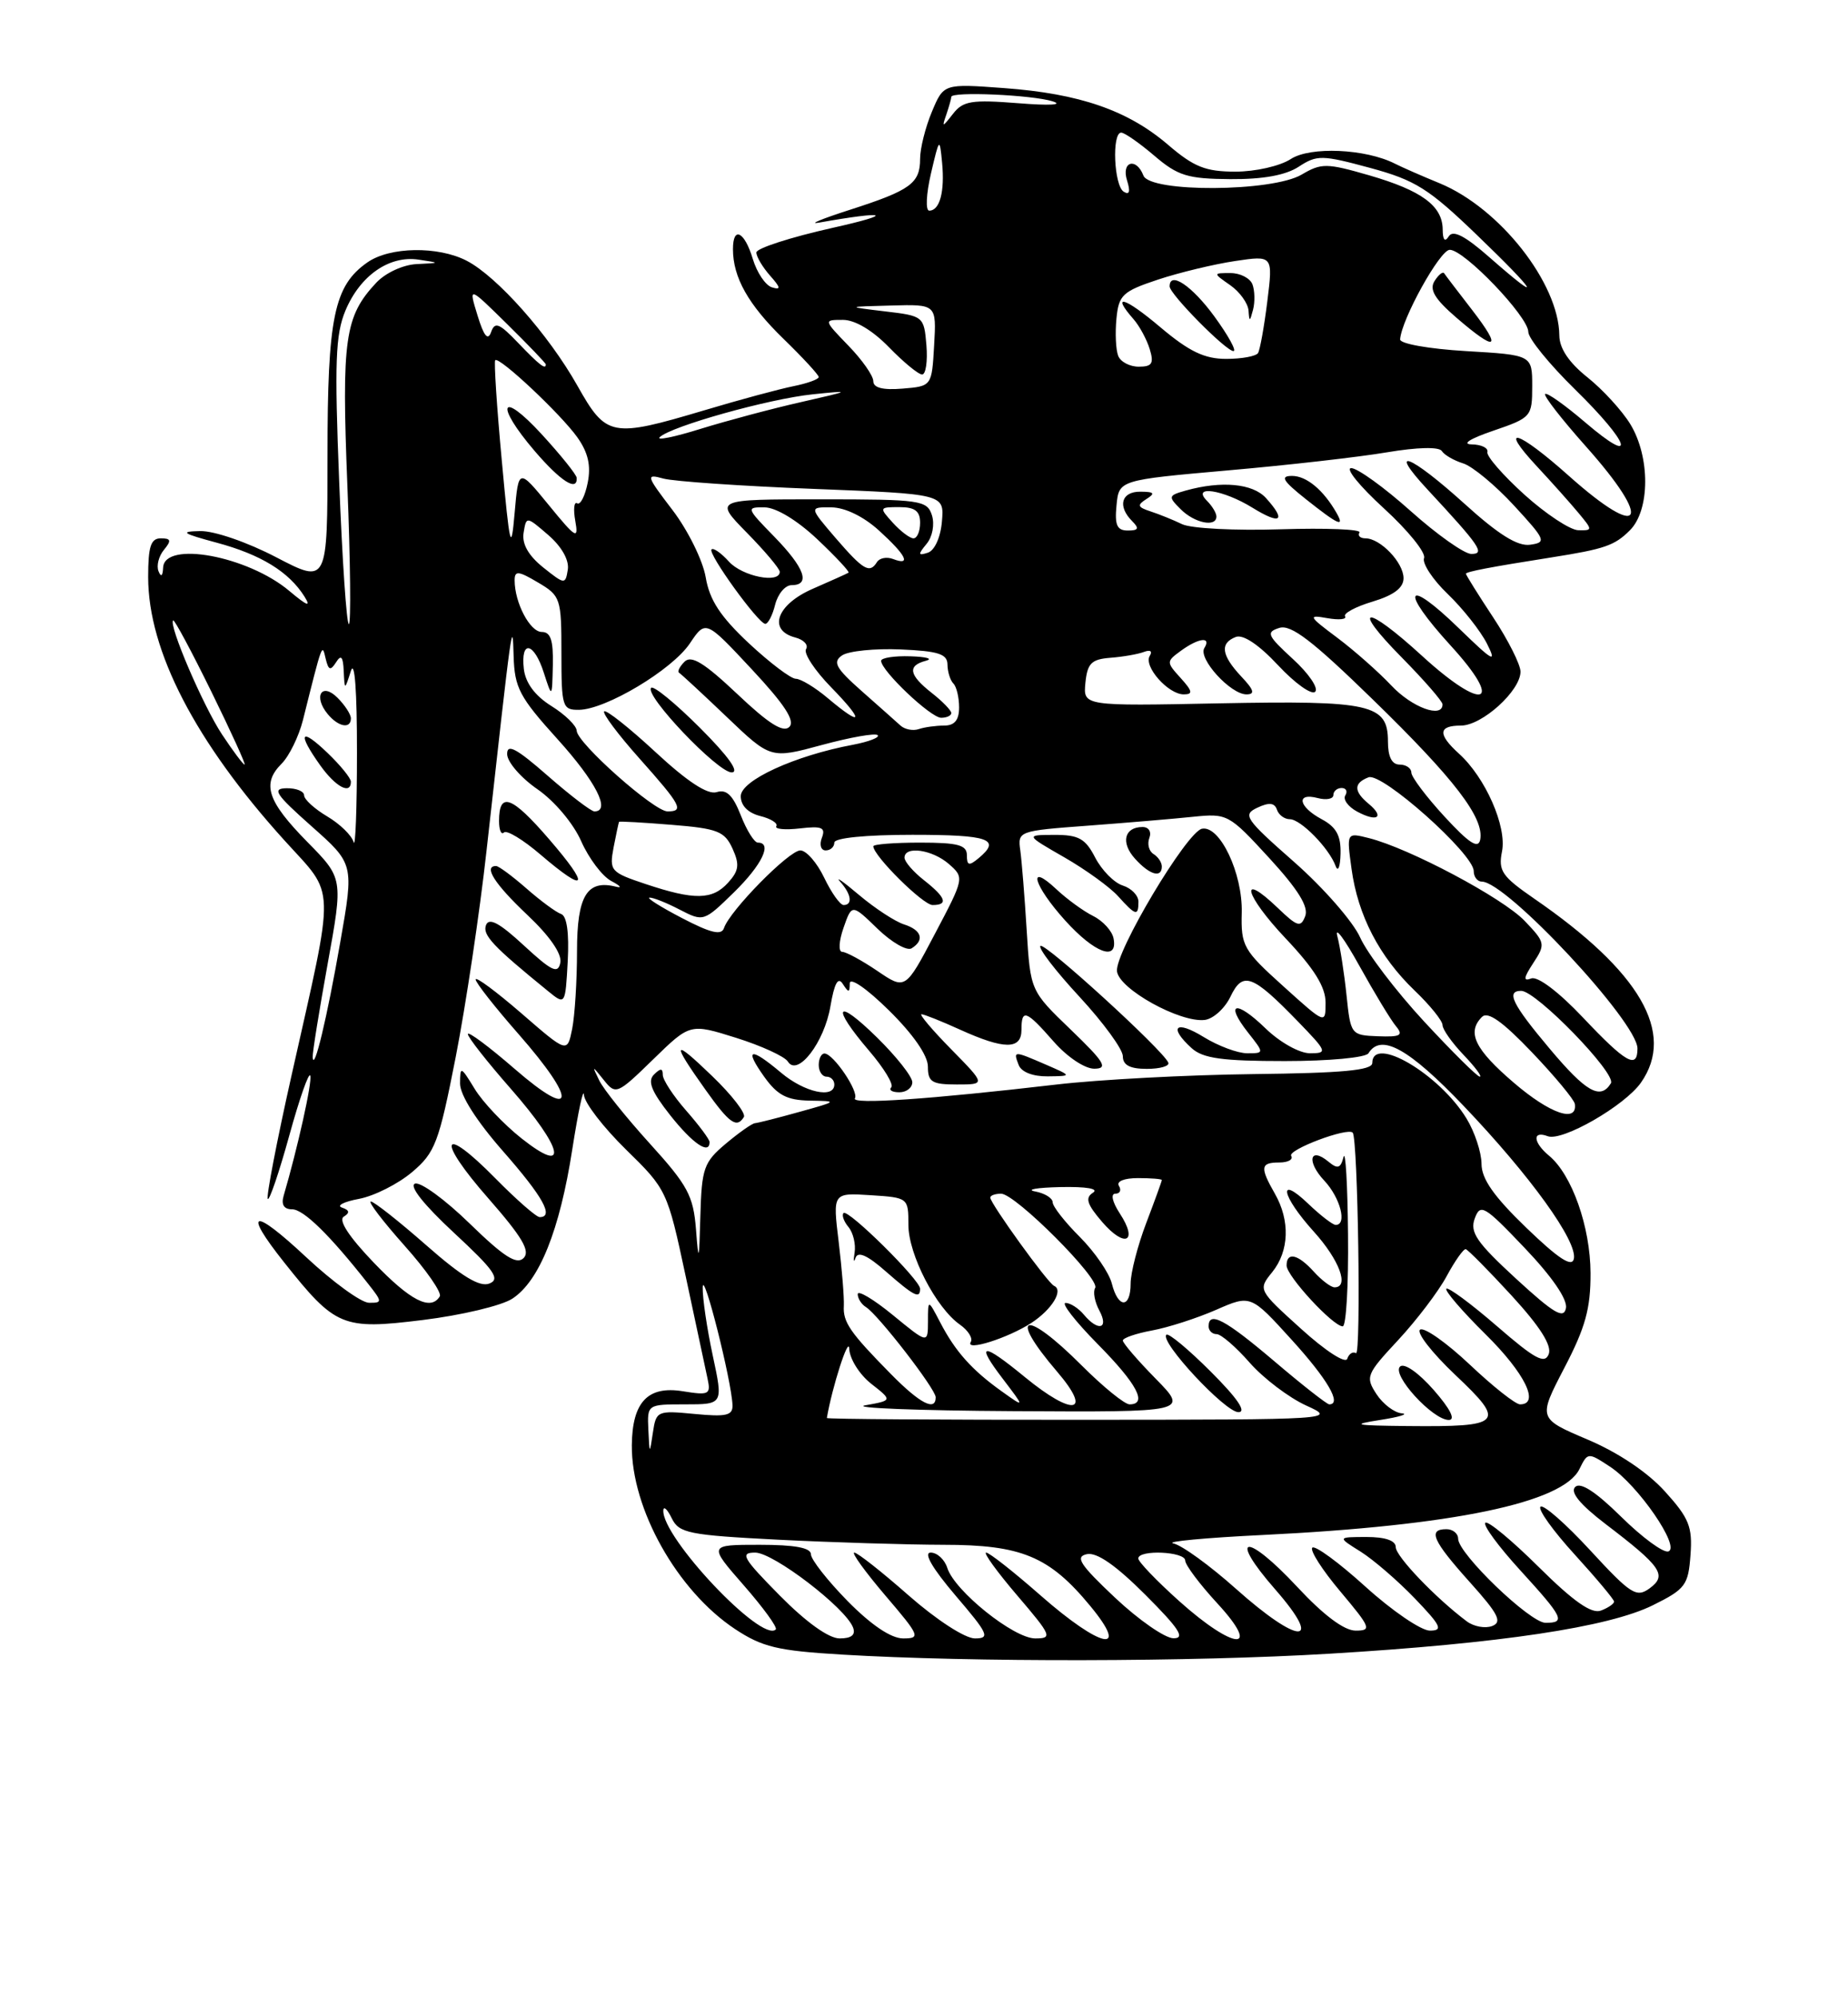 <?xml version="1.0" encoding="UTF-8" standalone="no"?>
<!DOCTYPE svg PUBLIC "-//W3C//DTD SVG 1.1//EN" "http://www.w3.org/Graphics/SVG/1.1/DTD/svg11.dtd" >
<svg xmlns="http://www.w3.org/2000/svg" xmlns:xlink="http://www.w3.org/1999/xlink" version="1.1" viewBox="0 0 237 256">
 <g >
 <path fill="currentColor"
d=" M 170.50 211.96 C 192.38 210.65 206.31 208.56 211.99 205.74 C 216.15 203.68 216.52 203.17 216.80 199.31 C 217.07 195.70 216.62 194.58 213.53 191.17 C 211.31 188.71 207.54 186.18 203.60 184.51 C 197.25 181.81 197.25 181.81 200.62 175.33 C 203.32 170.16 204.00 167.71 203.98 163.18 C 203.96 157.25 201.59 150.55 198.66 148.13 C 196.60 146.42 196.49 144.87 198.49 145.63 C 200.34 146.34 208.37 141.73 210.45 138.76 C 214.91 132.39 210.34 124.52 196.74 115.17 C 192.61 112.32 192.13 111.62 192.63 109.12 C 193.26 105.94 190.50 99.66 187.11 96.60 C 184.36 94.11 184.44 93.00 187.36 93.00 C 190.07 93.00 195.00 88.54 195.00 86.09 C 195.00 85.19 193.43 82.06 191.50 79.14 C 189.57 76.22 188.00 73.70 188.00 73.54 C 188.00 73.28 191.12 72.68 199.00 71.44 C 205.78 70.37 207.07 69.93 209.03 67.97 C 211.62 65.38 211.65 58.58 209.08 54.36 C 208.02 52.63 205.55 49.93 203.58 48.36 C 201.21 46.47 199.99 44.65 199.98 43.00 C 199.92 36.30 192.34 26.67 184.63 23.49 C 182.36 22.56 179.78 21.43 178.90 20.98 C 175.12 19.06 168.03 18.75 165.53 20.39 C 164.16 21.28 161.02 22.00 158.44 22.00 C 154.62 22.00 153.12 21.41 149.79 18.55 C 144.63 14.14 138.46 12.00 128.76 11.29 C 121.02 10.72 121.02 10.72 119.51 14.33 C 118.68 16.31 118.00 19.02 118.00 20.35 C 118.00 23.50 116.78 24.39 109.00 26.89 C 105.42 28.04 103.62 28.78 105.00 28.54 C 113.84 26.97 114.92 27.39 106.75 29.21 C 101.39 30.41 97.00 31.83 97.00 32.36 C 97.00 32.90 97.79 34.23 98.75 35.32 C 100.13 36.87 100.18 37.19 99.00 36.83 C 98.17 36.58 97.07 34.94 96.54 33.18 C 95.48 29.66 94.00 28.93 94.00 31.93 C 94.00 35.56 95.96 39.04 100.48 43.43 C 102.97 45.85 105.00 48.05 105.00 48.33 C 105.00 48.61 103.54 49.14 101.75 49.50 C 99.96 49.86 94.83 51.24 90.36 52.58 C 78.39 56.14 77.76 56.02 74.04 49.42 C 70.35 42.87 63.75 35.44 59.85 33.42 C 56.17 31.52 49.99 31.62 47.12 33.63 C 42.83 36.63 42.00 40.66 42.00 58.39 C 42.00 74.85 42.00 74.85 35.43 71.43 C 31.74 69.50 27.46 68.03 25.68 68.07 C 23.01 68.12 23.35 68.36 27.80 69.56 C 33.45 71.08 37.04 73.28 39.04 76.45 C 39.93 77.87 39.40 77.67 37.10 75.74 C 31.78 71.26 21.08 69.28 20.92 72.75 C 20.87 73.85 20.65 74.02 20.33 73.22 C 20.04 72.51 20.36 71.27 21.03 70.47 C 22.01 69.28 21.93 69.00 20.62 69.00 C 19.34 69.00 19.00 70.05 19.00 73.96 C 19.00 83.41 25.07 95.13 36.51 107.75 C 43.11 115.04 43.04 112.66 37.38 137.88 C 35.48 146.34 34.12 153.45 34.34 153.67 C 34.56 153.90 35.81 150.22 37.11 145.51 C 38.41 140.79 39.62 137.36 39.79 137.87 C 40.06 138.67 38.17 147.15 36.38 153.25 C 36.04 154.40 36.41 155.00 37.46 155.00 C 38.93 155.00 42.29 158.29 47.20 164.53 C 49.05 166.87 49.05 167.00 47.32 166.98 C 46.32 166.97 42.69 164.33 39.25 161.12 C 32.41 154.72 31.07 155.05 36.44 161.80 C 43.02 170.08 43.92 170.46 54.21 169.19 C 59.17 168.58 64.35 167.35 65.71 166.45 C 69.17 164.19 71.78 157.69 73.39 147.34 C 74.15 142.48 74.82 139.33 74.89 140.34 C 74.95 141.35 77.38 144.50 80.28 147.34 C 85.50 152.44 85.59 152.63 87.92 163.50 C 89.21 169.55 90.48 175.49 90.74 176.70 C 91.18 178.74 90.93 178.86 87.57 178.32 C 83.08 177.59 81.08 179.71 81.03 185.24 C 80.96 193.40 86.85 203.88 94.25 208.79 C 97.75 211.11 99.73 211.58 107.92 212.07 C 124.58 213.07 152.90 213.02 170.50 211.96 Z  M 100.00 204.50 C 95.25 199.69 94.85 199.00 96.85 199.00 C 99.19 199.00 108.43 206.07 109.40 208.60 C 109.76 209.54 109.21 210.00 107.68 210.00 C 106.28 210.00 103.39 207.93 100.00 204.50 Z  M 108.71 205.22 C 106.12 202.58 104.00 199.88 104.00 199.22 C 104.00 198.38 101.92 198.00 97.42 198.00 C 90.84 198.00 90.84 198.00 95.39 203.20 C 97.89 206.06 99.74 208.60 99.49 208.85 C 97.70 210.63 84.85 197.02 85.07 193.58 C 85.10 192.99 85.59 193.45 86.15 194.60 C 87.08 196.51 88.30 196.76 99.84 197.35 C 106.80 197.70 116.33 197.99 121.02 198.00 C 131.01 198.00 134.58 199.49 139.82 205.84 C 144.99 212.09 141.20 211.29 133.46 204.50 C 130.01 201.47 126.87 199.00 126.47 199.00 C 126.08 199.00 127.87 201.47 130.46 204.50 C 134.87 209.66 135.01 210.00 132.76 210.00 C 130.01 210.00 122.43 203.92 121.49 200.97 C 121.15 199.89 120.19 199.00 119.36 199.00 C 118.40 199.00 119.56 201.00 122.54 204.50 C 126.76 209.43 127.01 210.00 125.03 210.00 C 123.76 210.00 120.11 207.63 116.54 204.50 C 113.10 201.47 109.96 199.00 109.56 199.00 C 109.17 199.00 110.96 201.47 113.54 204.50 C 117.97 209.68 118.10 210.00 115.83 210.00 C 114.28 210.00 111.75 208.30 108.71 205.22 Z  M 143.00 204.78 C 138.48 200.52 137.84 199.53 139.39 199.20 C 140.66 198.93 143.11 200.63 146.88 204.40 C 151.24 208.76 152.04 210.00 150.49 209.98 C 149.40 209.97 146.03 207.63 143.00 204.78 Z  M 151.23 205.22 C 148.33 202.62 145.97 200.16 145.98 199.75 C 146.01 198.59 152.00 198.86 152.00 200.02 C 152.00 200.58 153.86 203.06 156.13 205.52 C 161.90 211.78 158.31 211.56 151.23 205.22 Z  M 158.47 203.61 C 155.15 200.65 151.55 198.04 150.47 197.82 C 149.39 197.59 154.57 197.10 162.00 196.74 C 186.33 195.55 200.42 192.62 202.55 188.31 C 203.62 186.14 203.65 186.13 206.48 187.99 C 210.07 190.34 215.56 198.31 213.96 198.85 C 213.32 199.06 210.60 197.06 207.91 194.41 C 204.63 191.18 202.68 189.92 202.01 190.59 C 201.34 191.26 202.63 192.83 205.91 195.34 C 213.08 200.80 213.84 201.91 211.56 203.58 C 209.87 204.81 209.15 204.36 203.95 198.72 C 200.80 195.30 197.92 192.78 197.56 193.12 C 197.21 193.47 199.19 196.23 201.96 199.26 C 204.73 202.30 207.00 205.01 207.00 205.28 C 207.00 205.56 206.24 206.08 205.32 206.43 C 204.12 206.89 201.82 205.29 197.34 200.85 C 193.88 197.42 190.80 194.87 190.49 195.18 C 190.17 195.49 192.19 198.23 194.96 201.26 C 200.51 207.34 200.83 208.00 198.21 208.00 C 196.22 208.00 187.00 199.13 187.00 197.22 C 187.00 196.55 186.32 196.00 185.50 196.00 C 183.07 196.00 183.73 197.48 188.50 202.79 C 192.16 206.86 192.69 207.90 191.37 208.41 C 190.48 208.75 189.02 208.49 188.12 207.82 C 184.13 204.84 179.00 199.48 179.00 198.30 C 179.00 197.46 177.66 197.00 175.25 197.00 C 171.50 197.01 171.50 197.01 174.50 198.88 C 176.15 199.92 179.28 202.62 181.45 204.88 C 184.82 208.39 185.11 209.00 183.37 209.00 C 182.26 209.00 178.54 206.47 175.13 203.38 C 171.71 200.28 168.64 198.03 168.30 198.37 C 167.96 198.71 169.58 201.24 171.90 203.99 C 175.80 208.63 175.95 209.00 173.85 209.00 C 172.38 209.00 169.74 207.02 166.36 203.39 C 159.80 196.35 157.36 196.66 163.57 203.75 C 169.86 210.95 166.59 210.86 158.47 203.61 Z  M 83.15 183.25 C 83.00 180.01 83.01 180.00 87.88 180.00 C 92.75 180.00 92.75 180.00 91.41 173.75 C 90.67 170.31 90.09 166.38 90.12 165.00 C 90.17 162.53 93.83 176.99 93.94 180.10 C 93.99 181.43 93.14 181.62 89.08 181.23 C 84.29 180.77 84.14 180.84 83.73 183.63 C 83.31 186.45 83.30 186.44 83.15 183.25 Z  M 177.00 182.00 C 179.47 181.62 180.72 181.23 179.77 181.15 C 178.82 181.07 177.36 179.96 176.53 178.69 C 175.09 176.48 175.22 176.15 179.31 171.76 C 181.67 169.22 184.47 165.54 185.53 163.57 C 186.59 161.61 187.69 160.05 187.98 160.11 C 188.26 160.18 190.92 162.86 193.87 166.07 C 197.51 170.04 199.04 172.45 198.62 173.56 C 198.11 174.88 196.86 174.21 191.96 169.96 C 188.64 167.09 185.73 164.94 185.49 165.18 C 185.25 165.42 187.51 168.05 190.52 171.02 C 195.56 176.00 197.53 180.00 194.94 180.00 C 194.36 180.00 191.46 177.71 188.50 174.91 C 185.53 172.11 182.67 170.09 182.13 170.42 C 181.59 170.75 183.62 173.37 186.64 176.23 C 193.19 182.41 192.73 182.90 180.50 182.78 C 173.67 182.71 173.16 182.60 177.00 182.00 Z  M 183.87 178.16 C 181.92 175.94 180.10 174.67 179.56 175.15 C 178.41 176.17 183.73 182.00 185.80 182.00 C 186.71 182.00 185.99 180.58 183.87 178.16 Z  M 106.04 181.75 C 106.72 177.77 108.85 171.15 108.91 172.86 C 108.96 174.16 110.22 176.17 111.73 177.36 C 114.46 179.50 114.46 179.50 110.98 180.12 C 109.07 180.46 117.61 180.80 129.96 180.87 C 152.42 181.00 152.42 181.00 148.21 176.71 C 145.89 174.35 144.00 172.15 144.00 171.82 C 144.00 171.49 145.69 170.91 147.75 170.53 C 149.81 170.15 153.50 168.96 155.95 167.89 C 160.40 165.94 160.40 165.94 165.65 171.72 C 170.27 176.80 172.13 180.00 170.47 180.00 C 170.18 180.00 167.02 177.53 163.46 174.50 C 157.11 169.11 155.00 167.99 155.00 170.00 C 155.00 170.55 155.46 171.00 156.03 171.00 C 156.60 171.00 158.51 172.65 160.27 174.66 C 162.04 176.67 165.29 179.13 167.49 180.14 C 171.47 181.94 171.24 181.96 138.75 181.98 C 120.74 181.99 106.02 181.89 106.04 181.75 Z  M 155.27 175.80 C 152.41 172.94 149.85 170.81 149.58 171.08 C 148.70 171.96 157.12 181.00 158.82 181.00 C 159.91 181.00 158.70 179.22 155.27 175.80 Z  M 114.29 176.15 C 109.00 170.78 108.09 169.47 108.22 167.35 C 108.27 166.33 107.98 162.66 107.56 159.19 C 106.79 152.88 106.79 152.88 111.64 153.19 C 116.47 153.50 116.50 153.52 116.50 157.00 C 116.50 160.79 120.04 167.64 123.12 169.79 C 124.17 170.53 124.79 171.53 124.50 172.00 C 123.72 173.27 129.30 171.50 132.29 169.55 C 134.92 167.82 136.42 165.37 135.18 164.81 C 134.37 164.46 127.00 154.25 127.00 153.50 C 127.00 153.22 127.63 153.00 128.39 153.00 C 130.22 153.00 141.15 163.95 140.45 165.08 C 140.15 165.56 140.39 166.87 140.99 167.98 C 142.25 170.33 140.83 170.70 139.00 168.50 C 138.32 167.68 137.26 167.00 136.66 167.00 C 136.06 167.00 137.92 169.38 140.78 172.28 C 145.84 177.40 147.21 180.00 144.86 180.00 C 144.23 180.00 141.46 177.75 138.71 175.00 C 131.43 167.72 129.15 168.31 135.58 175.82 C 140.17 181.18 137.65 181.60 131.43 176.50 C 125.94 171.99 125.05 172.07 128.61 176.73 C 131.45 180.46 131.45 180.46 128.48 178.34 C 124.65 175.61 122.52 173.23 120.58 169.50 C 119.01 166.50 119.01 166.50 119.01 169.37 C 119.00 172.24 119.00 172.24 114.50 168.55 C 112.03 166.53 110.00 165.32 110.00 165.87 C 110.00 166.43 110.47 167.17 111.05 167.53 C 112.61 168.49 120.00 178.04 120.00 179.09 C 120.00 180.94 117.99 179.90 114.29 176.15 Z  M 118.00 165.18 C 118.00 164.05 108.75 154.91 108.18 155.48 C 107.93 155.74 108.21 156.55 108.82 157.28 C 109.42 158.01 109.77 159.48 109.60 160.55 C 109.43 161.62 109.48 161.92 109.72 161.22 C 110.02 160.34 111.26 160.90 113.61 162.97 C 117.23 166.14 118.00 166.53 118.00 165.18 Z  M 166.86 170.32 C 161.34 165.33 161.33 165.31 163.16 163.05 C 165.34 160.35 165.47 156.45 163.50 153.00 C 161.56 149.61 161.65 149.00 164.06 149.00 C 165.19 149.00 165.88 148.62 165.59 148.15 C 165.11 147.37 172.84 144.46 173.48 145.18 C 174.15 145.93 174.57 173.85 173.90 173.44 C 173.50 173.19 172.99 173.52 172.78 174.16 C 172.56 174.82 169.97 173.14 166.86 170.32 Z  M 172.88 158.25 C 172.82 151.79 172.56 147.31 172.30 148.30 C 171.93 149.75 171.55 149.87 170.39 148.91 C 167.97 146.90 167.52 148.86 169.83 151.32 C 171.89 153.51 172.80 157.00 171.30 157.00 C 170.92 157.00 169.35 155.79 167.80 154.31 C 163.79 150.47 164.33 153.26 168.50 157.87 C 171.77 161.49 173.08 165.00 171.15 165.00 C 170.69 165.00 169.50 164.10 168.50 163.00 C 166.46 160.74 165.00 160.41 165.00 162.20 C 165.00 163.55 170.95 170.00 172.20 170.00 C 172.64 170.00 172.95 164.71 172.88 158.25 Z  M 194.41 163.88 C 189.37 159.24 188.48 157.94 189.13 156.18 C 189.85 154.22 190.35 154.51 195.54 159.96 C 199.04 163.63 201.04 166.54 200.83 167.66 C 200.55 169.11 199.29 168.36 194.41 163.88 Z  M 47.92 161.82 C 44.74 158.50 43.36 156.39 44.09 155.94 C 44.89 155.45 44.83 155.11 43.86 154.78 C 43.11 154.53 44.10 154.02 46.05 153.66 C 48.00 153.29 51.05 151.75 52.84 150.24 C 55.81 147.73 56.28 146.49 58.44 135.50 C 59.73 128.90 61.52 116.97 62.40 109.00 C 65.71 79.28 65.73 79.14 65.87 84.08 C 65.99 88.15 66.61 89.34 71.50 94.74 C 76.42 100.18 78.38 104.00 76.23 104.00 C 75.81 104.00 73.11 101.94 70.23 99.42 C 66.21 95.90 65.01 95.27 65.04 96.67 C 65.06 97.68 66.81 99.70 68.93 101.16 C 71.12 102.68 73.54 105.55 74.54 107.83 C 75.52 110.03 77.25 112.33 78.41 112.93 C 79.56 113.54 79.83 113.86 79.00 113.65 C 75.28 112.71 74.00 114.82 74.00 121.91 C 74.00 125.67 73.72 130.15 73.38 131.87 C 72.75 134.98 72.75 134.98 66.88 129.89 C 63.64 127.09 61.00 125.13 61.00 125.54 C 61.00 125.95 63.48 129.10 66.50 132.54 C 74.09 141.19 73.80 143.76 66.00 137.00 C 62.70 134.14 60.00 132.13 60.00 132.54 C 60.00 132.95 62.48 136.10 65.50 139.54 C 72.26 147.24 73.02 150.77 66.87 145.90 C 64.60 144.10 61.90 141.25 60.88 139.57 C 59.09 136.64 59.01 136.61 59.00 138.89 C 59.00 140.36 61.11 143.68 64.50 147.54 C 69.64 153.39 71.09 156.00 69.21 156.00 C 68.78 156.00 66.23 153.77 63.54 151.04 C 56.57 143.96 55.88 145.92 62.64 153.61 C 66.97 158.55 68.04 160.36 67.15 161.25 C 66.26 162.14 64.62 161.09 60.24 156.83 C 57.08 153.75 53.92 151.45 53.22 151.71 C 52.43 152.00 54.36 154.43 58.22 158.01 C 63.38 162.79 64.19 163.95 62.77 164.51 C 61.53 165.01 59.23 163.62 54.66 159.60 C 51.15 156.52 47.95 154.00 47.56 154.00 C 47.16 154.00 49.11 156.55 51.88 159.66 C 54.66 162.77 56.69 165.69 56.40 166.16 C 55.23 168.06 52.62 166.72 47.92 161.82 Z  M 71.96 117.15 C 71.33 116.94 69.33 115.47 67.52 113.88 C 65.71 112.30 63.96 111.00 63.62 111.00 C 61.96 111.00 63.43 113.30 67.61 117.25 C 70.50 119.97 72.09 122.27 71.86 123.39 C 71.56 124.87 70.77 124.49 67.18 121.18 C 64.07 118.30 62.72 117.57 62.33 118.57 C 61.85 119.84 63.21 121.28 70.28 127.03 C 72.50 128.84 72.50 128.84 72.81 123.19 C 73.00 119.56 72.70 117.40 71.96 117.15 Z  M 70.40 107.54 C 65.62 102.00 64.00 101.42 64.00 105.23 C 64.00 106.38 64.28 107.05 64.63 106.70 C 64.98 106.35 67.09 107.63 69.31 109.53 C 75.28 114.64 75.77 113.75 70.40 107.54 Z  M 142.59 164.52 C 142.25 163.15 140.40 160.47 138.49 158.55 C 136.57 156.64 135.00 154.63 135.00 154.10 C 135.00 153.57 133.99 152.94 132.75 152.71 C 131.51 152.47 132.97 152.22 136.00 152.15 C 139.31 152.08 140.97 152.36 140.17 152.87 C 139.14 153.53 139.39 154.34 141.34 156.61 C 144.27 160.02 146.01 159.19 143.61 155.53 C 142.66 154.07 142.41 153.00 143.04 153.00 C 143.63 153.00 143.84 152.55 143.50 152.00 C 143.14 151.42 144.16 151.00 145.94 151.00 C 147.62 151.00 149.00 151.11 149.00 151.25 C 149.00 151.39 148.10 153.87 147.00 156.76 C 145.90 159.65 145.00 163.14 145.00 164.51 C 145.00 167.73 143.40 167.73 142.59 164.52 Z  M 195.75 157.37 C 191.58 153.35 190.00 151.10 190.00 149.17 C 189.99 147.70 189.13 145.09 188.08 143.37 C 184.61 137.67 176.02 132.61 175.99 136.25 C 175.98 137.19 172.16 137.54 160.70 137.67 C 152.30 137.77 140.94 138.37 135.46 139.01 C 119.25 140.90 109.13 141.59 109.64 140.78 C 110.17 139.92 106.90 135.08 105.75 135.03 C 105.34 135.01 105.00 135.68 105.00 136.50 C 105.00 137.32 105.45 138.00 106.00 138.00 C 106.55 138.00 107.00 138.45 107.00 139.00 C 107.00 140.86 103.17 140.02 100.18 137.50 C 96.21 134.16 95.40 134.35 98.00 138.00 C 99.69 140.37 100.91 141.01 103.82 141.07 C 107.48 141.13 107.47 141.14 102.50 142.52 C 99.75 143.29 97.20 143.93 96.83 143.96 C 96.46 143.98 94.77 145.17 93.08 146.59 C 90.26 148.96 89.99 149.73 89.82 155.84 C 89.66 161.72 89.59 161.93 89.26 157.59 C 88.92 153.27 88.21 151.94 83.35 146.59 C 80.31 143.24 77.39 139.60 76.86 138.50 C 75.90 136.53 75.91 136.53 77.45 138.45 C 78.97 140.35 79.16 140.27 83.76 135.79 C 88.50 131.17 88.50 131.17 94.40 133.02 C 97.65 134.04 100.63 135.41 101.04 136.06 C 102.28 138.07 105.72 133.62 106.50 128.97 C 107.01 126.00 107.48 125.15 108.09 126.12 C 108.83 127.27 108.97 127.26 108.98 126.04 C 108.99 125.21 111.16 126.70 114.00 129.50 C 117.11 132.56 119.00 135.29 119.00 136.71 C 119.00 138.68 119.51 139.00 122.71 139.00 C 126.42 139.00 126.42 139.00 122.00 134.50 C 119.57 132.03 117.85 130.00 118.18 130.00 C 118.51 130.00 120.74 130.89 123.14 131.98 C 128.79 134.54 131.00 134.55 131.00 132.00 C 131.00 129.25 131.59 129.46 135.13 133.50 C 136.88 135.49 139.13 136.99 140.35 136.98 C 142.15 136.96 141.66 136.15 137.33 131.98 C 132.15 127.00 132.15 127.00 131.67 119.25 C 131.41 114.99 131.04 110.38 130.85 109.00 C 130.50 106.53 130.62 106.49 139.50 105.83 C 144.45 105.46 150.53 104.95 153.00 104.69 C 157.41 104.24 157.61 104.35 162.77 109.97 C 166.47 114.00 167.85 116.22 167.39 117.42 C 166.82 118.92 166.39 118.79 163.88 116.38 C 158.79 111.51 159.62 114.72 164.89 120.29 C 168.54 124.15 170.00 126.50 170.00 128.50 C 170.00 131.30 170.00 131.30 164.57 126.40 C 159.44 121.78 159.14 121.24 159.25 116.96 C 159.37 111.93 156.44 105.76 154.15 106.22 C 152.19 106.62 142.95 122.10 143.25 124.50 C 143.53 126.78 151.32 131.09 154.49 130.73 C 155.59 130.60 157.07 129.26 157.80 127.75 C 159.38 124.44 160.61 124.90 166.45 130.92 C 170.21 134.80 170.29 135.00 168.00 135.00 C 166.65 135.00 164.15 133.60 162.31 131.82 C 158.50 128.12 157.01 128.47 160.06 132.35 C 162.15 135.00 162.15 135.00 159.94 135.00 C 158.73 135.00 156.22 134.06 154.37 132.92 C 150.77 130.70 149.80 131.60 152.83 134.35 C 154.28 135.66 156.76 136.00 164.77 136.00 C 170.43 136.00 175.15 135.56 175.50 135.00 C 177.10 132.41 180.66 134.37 187.69 141.73 C 196.26 150.70 202.33 159.12 201.84 161.35 C 201.60 162.47 199.87 161.34 195.75 157.37 Z  M 91.00 146.38 C 91.00 146.04 89.65 144.23 88.00 142.35 C 86.35 140.47 85.00 138.41 85.00 137.77 C 85.00 136.90 84.71 136.89 83.86 137.74 C 83.02 138.58 83.55 139.90 85.95 142.94 C 88.84 146.59 91.00 148.06 91.00 146.38 Z  M 95.40 143.17 C 95.68 142.71 93.85 140.34 91.33 137.92 C 86.24 133.01 86.04 133.45 90.50 139.71 C 93.55 144.00 94.48 144.65 95.40 143.17 Z  M 117.00 138.71 C 117.00 138.00 114.97 135.43 112.50 133.00 C 107.19 127.78 106.51 128.89 111.47 134.69 C 113.37 136.91 114.65 139.02 114.30 139.37 C 113.95 139.72 114.42 140.00 115.33 140.00 C 116.25 140.00 117.00 139.42 117.00 138.71 Z  M 134.14 136.46 C 129.98 134.66 129.93 134.66 130.64 136.50 C 130.99 137.41 132.46 137.98 134.36 137.96 C 137.50 137.92 137.50 137.92 134.14 136.46 Z  M 149.83 136.20 C 149.17 134.60 133.95 120.72 133.43 121.24 C 133.13 121.53 135.39 124.47 138.45 127.77 C 141.50 131.07 144.00 134.49 144.00 135.38 C 144.00 136.52 144.91 137.00 147.08 137.00 C 148.78 137.00 150.02 136.64 149.83 136.20 Z  M 142.81 120.28 C 142.63 119.33 141.46 118.04 140.20 117.41 C 138.95 116.79 136.82 115.24 135.46 113.96 C 131.66 110.40 132.55 113.50 136.62 118.00 C 140.39 122.17 143.39 123.27 142.81 120.28 Z  M 146.00 115.57 C 146.00 114.78 145.10 113.85 143.99 113.50 C 142.88 113.15 141.30 111.54 140.46 109.93 C 139.20 107.48 138.34 107.00 135.22 107.01 C 131.50 107.02 131.50 107.02 136.50 109.89 C 139.25 111.47 142.36 113.72 143.40 114.88 C 145.65 117.38 146.00 117.47 146.00 115.57 Z  M 149.00 111.06 C 149.00 110.54 148.52 109.82 147.93 109.46 C 147.34 109.09 147.11 108.17 147.40 107.40 C 147.70 106.61 147.32 106.00 146.53 106.00 C 144.18 106.00 143.70 108.01 145.56 110.06 C 147.43 112.14 149.00 112.59 149.00 111.06 Z  M 194.17 138.80 C 189.13 134.49 188.08 132.32 190.06 130.34 C 190.81 129.59 192.70 130.93 196.48 134.89 C 199.42 137.97 201.89 140.95 201.97 141.50 C 202.31 143.97 198.78 142.75 194.17 138.80 Z  M 198.72 134.39 C 193.95 128.72 193.10 127.00 195.09 127.00 C 197.02 127.00 207.35 137.63 206.59 138.85 C 205.25 141.02 203.42 139.99 198.72 134.39 Z  M 182.63 130.92 C 179.02 127.02 175.34 122.18 174.44 120.17 C 173.54 118.15 169.74 113.80 165.99 110.50 C 159.67 104.94 159.32 104.43 161.26 103.52 C 162.75 102.82 163.46 102.89 163.76 103.77 C 163.98 104.45 164.73 105.00 165.41 105.00 C 166.81 105.00 170.46 108.72 171.29 111.00 C 171.60 111.83 171.88 111.11 171.92 109.42 C 171.98 107.11 171.37 106.00 169.50 105.00 C 166.51 103.40 166.17 101.55 169.00 102.29 C 170.10 102.58 171.00 102.40 171.00 101.91 C 171.00 101.41 171.48 101.00 172.06 101.00 C 172.64 101.00 172.85 101.43 172.53 101.95 C 172.21 102.47 172.90 103.41 174.06 104.03 C 176.65 105.42 177.61 104.75 175.52 103.02 C 173.59 101.42 173.59 100.37 175.51 99.63 C 177.24 98.97 189.00 109.45 189.00 111.65 C 189.00 112.39 189.47 113.00 190.04 113.00 C 193.20 113.00 210.00 131.00 210.00 134.39 C 210.00 137.08 208.52 136.25 203.03 130.44 C 199.91 127.14 197.20 125.09 196.38 125.41 C 195.32 125.81 195.39 125.34 196.64 123.43 C 198.23 121.01 198.18 120.80 195.52 118.02 C 192.70 115.08 180.73 108.72 175.55 107.42 C 172.69 106.70 172.69 106.70 173.33 111.36 C 174.14 117.31 176.88 122.60 181.41 126.95 C 183.39 128.84 185.00 130.84 185.00 131.39 C 185.00 131.94 186.21 133.65 187.69 135.20 C 189.16 136.74 190.11 138.00 189.78 138.00 C 189.45 138.00 186.24 134.81 182.63 130.92 Z  M 40.10 135.50 C 40.06 134.95 40.93 129.57 42.02 123.54 C 44.01 112.58 44.01 112.58 39.44 107.94 C 34.28 102.70 33.54 100.46 36.11 97.89 C 37.09 96.91 38.32 94.39 38.85 92.30 C 41.36 82.27 41.30 82.42 41.76 84.40 C 42.12 85.92 42.38 86.01 43.09 84.90 C 43.74 83.86 44.00 84.15 44.08 86.00 C 44.20 88.50 44.20 88.50 45.00 86.00 C 45.49 84.48 45.79 88.60 45.78 96.50 C 45.78 103.65 45.58 108.80 45.35 107.94 C 45.12 107.09 43.59 105.60 41.96 104.64 C 40.33 103.67 39.00 102.46 39.00 101.94 C 39.00 101.42 37.99 101.01 36.75 101.03 C 34.84 101.06 35.33 101.80 39.95 105.90 C 45.40 110.73 45.40 110.73 43.64 120.75 C 41.94 130.48 40.25 137.54 40.10 135.50 Z  M 45.00 100.19 C 45.00 99.74 43.65 98.08 42.00 96.50 C 38.52 93.17 38.09 93.91 41.07 98.10 C 43.05 100.87 45.00 101.91 45.00 100.19 Z  M 45.00 92.07 C 45.00 91.56 44.23 90.38 43.29 89.44 C 41.26 87.40 40.14 89.25 42.03 91.53 C 43.40 93.18 45.00 93.47 45.00 92.07 Z  M 172.69 127.59 C 172.40 124.79 171.87 121.38 171.51 120.00 C 171.14 118.62 172.42 120.33 174.34 123.80 C 176.26 127.26 178.36 130.73 179.02 131.52 C 180.01 132.71 179.63 132.93 176.71 132.82 C 173.27 132.69 173.21 132.61 172.69 127.59 Z  M 112.51 124.44 C 110.53 123.10 108.50 122.00 108.01 122.00 C 107.51 122.00 107.58 120.63 108.18 118.92 C 109.25 115.85 109.25 115.85 112.54 119.04 C 114.35 120.79 116.32 121.92 116.91 121.55 C 118.61 120.50 118.20 119.20 115.93 118.48 C 114.80 118.12 112.21 116.43 110.18 114.72 C 108.16 113.01 107.06 112.24 107.75 113.01 C 109.18 114.60 109.38 116.00 108.19 116.00 C 107.74 116.00 106.62 114.42 105.70 112.50 C 104.78 110.58 103.41 109.00 102.64 109.00 C 101.19 109.00 93.60 116.71 92.85 118.95 C 92.53 119.92 91.16 119.60 87.46 117.67 C 84.73 116.25 82.86 115.07 83.30 115.05 C 83.74 115.02 85.48 115.71 87.17 116.59 C 90.21 118.16 90.27 118.14 94.12 114.38 C 97.72 110.86 99.10 108.00 97.19 108.00 C 96.74 108.00 95.75 106.42 95.00 104.49 C 93.98 101.91 93.17 101.13 91.91 101.53 C 90.76 101.89 88.18 100.21 84.07 96.40 C 80.70 93.28 77.73 90.93 77.48 91.18 C 77.24 91.43 79.27 94.15 82.02 97.23 C 87.36 103.22 87.77 104.00 85.61 104.00 C 83.88 104.00 74.01 95.24 73.96 93.66 C 73.94 93.02 72.48 91.59 70.71 90.49 C 68.60 89.17 67.39 87.53 67.18 85.74 C 66.75 81.95 68.49 82.30 69.75 86.25 C 70.80 89.50 70.80 89.50 70.90 85.25 C 70.97 82.06 70.62 81.00 69.48 81.00 C 67.97 81.00 66.00 77.26 66.00 74.38 C 66.00 73.12 66.47 73.16 69.00 74.66 C 71.90 76.37 72.00 76.68 72.00 83.72 C 72.00 90.61 72.12 91.00 74.25 90.98 C 77.70 90.94 86.19 85.86 88.47 82.47 C 90.50 79.45 90.50 79.45 96.40 85.77 C 100.63 90.30 102.00 92.40 101.23 93.17 C 100.45 93.95 98.56 92.75 94.55 88.95 C 90.31 84.95 88.66 83.94 87.79 84.81 C 87.15 85.45 86.84 86.09 87.09 86.23 C 87.34 86.38 90.09 88.92 93.19 91.88 C 98.83 97.27 98.83 97.27 105.43 95.48 C 109.06 94.50 112.27 93.93 112.56 94.23 C 112.85 94.52 111.42 95.07 109.38 95.46 C 101.93 96.85 95.00 100.03 95.00 102.05 C 95.00 103.25 95.92 104.19 97.49 104.59 C 98.86 104.93 99.80 105.52 99.56 105.90 C 99.33 106.27 100.69 106.40 102.58 106.18 C 105.42 105.85 105.91 106.06 105.40 107.39 C 105.06 108.28 105.28 109.00 105.89 109.00 C 106.50 109.00 107.00 108.55 107.00 108.00 C 107.00 107.40 111.00 107.00 117.00 107.00 C 126.87 107.00 128.44 107.56 125.50 110.00 C 124.27 111.02 124.00 110.95 124.00 109.62 C 124.00 108.31 122.87 108.00 118.00 108.00 C 114.70 108.00 112.00 108.21 112.00 108.47 C 112.00 109.68 118.37 116.00 119.60 116.00 C 121.65 116.00 121.32 115.04 118.50 112.82 C 117.12 111.74 116.00 110.44 116.00 109.93 C 116.00 108.38 119.57 108.89 121.70 110.75 C 123.68 112.49 123.67 112.55 119.90 119.69 C 116.11 126.89 116.11 126.89 112.51 124.44 Z  M 89.78 93.30 C 86.64 90.16 83.82 87.85 83.51 88.16 C 82.59 89.08 92.04 99.00 93.83 99.00 C 94.89 99.00 93.43 96.95 89.78 93.30 Z  M 82.80 113.31 C 78.30 111.81 78.13 111.61 78.69 108.62 C 79.02 106.90 79.34 105.43 79.39 105.34 C 79.45 105.25 82.49 105.42 86.15 105.72 C 92.02 106.19 92.93 106.55 93.94 108.76 C 94.87 110.80 94.77 111.60 93.38 113.13 C 91.36 115.36 89.07 115.40 82.80 113.31 Z  M 185.25 104.66 C 182.91 102.12 181.00 99.58 181.00 99.02 C 181.00 98.46 180.32 98.00 179.50 98.00 C 178.50 98.00 178.00 97.00 178.00 95.04 C 178.00 90.25 175.84 89.77 156.34 90.15 C 138.91 90.50 138.91 90.50 139.20 87.52 C 139.45 85.02 139.97 84.50 142.40 84.31 C 144.00 84.19 145.94 83.85 146.71 83.56 C 147.52 83.25 147.83 83.46 147.45 84.07 C 146.63 85.40 149.81 89.00 151.81 89.00 C 153.02 89.00 152.94 88.59 151.42 86.91 C 149.56 84.86 149.56 84.79 151.45 83.41 C 153.74 81.74 155.39 81.56 154.45 83.07 C 153.63 84.41 157.81 89.00 159.85 89.00 C 160.99 89.00 160.83 88.44 159.17 86.69 C 156.63 83.97 156.42 82.44 158.49 81.64 C 159.43 81.28 161.46 82.64 163.92 85.28 C 166.08 87.59 168.22 89.12 168.67 88.66 C 169.12 88.21 167.84 86.32 165.81 84.47 C 162.51 81.44 162.33 81.03 164.07 80.48 C 165.56 80.01 168.30 82.10 176.05 89.65 C 186.56 99.87 190.37 104.85 189.83 107.63 C 189.58 108.85 188.40 108.08 185.25 104.66 Z  M 28.47 94.13 C 26.05 90.48 21.57 80.03 22.21 79.52 C 22.37 79.39 24.57 83.49 27.10 88.64 C 29.63 93.79 31.55 98.00 31.37 98.00 C 31.18 98.00 29.88 96.26 28.47 94.13 Z  M 115.50 93.01 C 114.95 92.51 112.70 90.51 110.50 88.57 C 107.17 85.62 106.75 84.85 108.00 84.00 C 108.83 83.44 112.20 83.10 115.50 83.24 C 120.34 83.45 121.50 83.82 121.51 85.18 C 121.52 86.10 121.86 87.19 122.26 87.60 C 122.67 88.00 123.00 89.38 123.00 90.67 C 123.00 92.30 122.42 93.00 121.08 93.00 C 120.03 93.00 118.56 93.20 117.83 93.45 C 117.10 93.70 116.05 93.50 115.50 93.01 Z  M 122.00 91.39 C 122.00 91.06 120.88 89.90 119.50 88.82 C 116.56 86.51 116.34 85.32 118.75 84.69 C 119.71 84.44 118.81 84.18 116.75 84.12 C 114.69 84.05 113.00 84.32 113.00 84.70 C 113.00 85.97 119.36 92.00 120.70 92.00 C 121.41 92.00 122.00 91.73 122.00 91.39 Z  M 106.18 89.50 C 104.55 88.12 102.69 87.00 102.06 87.00 C 101.43 87.00 98.72 84.95 96.03 82.44 C 92.37 79.01 90.99 76.90 90.50 73.97 C 90.13 71.83 88.22 67.96 86.25 65.38 C 82.85 60.93 82.79 60.71 85.08 61.34 C 86.41 61.70 95.06 62.30 104.30 62.66 C 121.10 63.32 121.10 63.32 120.80 66.83 C 120.63 68.86 119.87 70.55 119.00 70.84 C 117.73 71.25 117.70 71.08 118.83 69.71 C 119.59 68.80 119.88 67.21 119.52 66.05 C 118.90 64.12 118.09 64.00 105.22 64.00 C 91.58 64.00 91.58 64.00 95.79 68.29 C 98.11 70.65 100.00 72.90 100.00 73.29 C 100.00 74.84 95.20 73.88 93.49 71.99 C 92.50 70.89 91.49 70.18 91.25 70.42 C 90.74 70.93 97.22 79.90 98.14 79.96 C 98.49 79.98 99.07 78.88 99.41 77.50 C 99.76 76.12 100.70 75.00 101.52 75.00 C 103.99 75.00 103.20 72.79 99.30 68.79 C 95.70 65.11 95.67 65.00 98.05 65.03 C 99.52 65.04 102.23 66.68 104.82 69.12 C 107.19 71.36 108.99 73.29 108.82 73.40 C 108.64 73.52 106.59 74.44 104.25 75.46 C 99.61 77.47 98.42 80.77 101.99 81.71 C 103.08 81.99 103.71 82.67 103.37 83.20 C 103.04 83.74 104.49 85.94 106.59 88.09 C 110.89 92.50 110.67 93.28 106.18 89.50 Z  M 178.44 87.87 C 176.82 86.15 173.70 83.39 171.50 81.74 C 167.79 78.97 167.70 78.78 170.22 79.23 C 171.72 79.49 172.74 79.39 172.50 79.00 C 172.26 78.62 173.85 77.76 176.03 77.11 C 178.75 76.29 180.00 75.35 180.00 74.11 C 180.00 72.11 177.03 69.00 175.11 69.00 C 174.44 69.00 174.09 68.66 174.35 68.25 C 174.60 67.84 170.07 67.66 164.27 67.84 C 158.47 68.03 152.77 67.74 151.61 67.19 C 150.45 66.63 148.61 65.89 147.53 65.54 C 145.88 65.00 145.80 64.74 147.03 63.96 C 148.19 63.23 148.03 63.03 146.25 63.02 C 143.81 63.00 143.28 64.88 145.20 66.80 C 146.13 67.73 146.01 68.00 144.64 68.00 C 143.25 68.00 142.94 67.31 143.19 64.77 C 143.50 61.53 143.50 61.53 157.50 60.29 C 165.20 59.62 174.38 58.57 177.91 57.97 C 181.78 57.32 184.55 57.25 184.91 57.81 C 185.23 58.32 186.47 59.03 187.66 59.40 C 188.84 59.77 191.77 62.20 194.16 64.79 C 198.24 69.22 198.36 69.52 196.24 69.82 C 194.63 70.05 192.18 68.52 187.82 64.57 C 180.83 58.25 177.82 57.09 183.08 62.75 C 189.83 70.02 190.50 71.00 188.69 71.00 C 187.80 71.00 184.30 68.53 180.91 65.50 C 177.52 62.47 174.09 60.00 173.29 60.00 C 172.49 60.00 174.37 62.32 177.47 65.15 C 180.57 67.98 182.89 70.85 182.63 71.53 C 182.37 72.20 183.73 74.28 185.66 76.13 C 187.59 77.98 189.86 80.85 190.70 82.50 C 192.00 85.08 191.50 84.80 187.13 80.56 C 180.26 73.88 179.43 75.50 186.02 82.72 C 193.00 90.34 190.34 91.34 182.39 84.08 C 175.07 77.38 173.12 77.54 179.78 84.28 C 182.65 87.19 185.00 89.89 185.00 90.28 C 185.00 92.12 181.08 90.68 178.44 87.87 Z  M 156.00 66.20 C 156.00 65.76 155.46 64.86 154.80 64.20 C 152.73 62.13 156.88 62.76 160.63 65.08 C 164.26 67.32 165.01 66.77 162.35 63.83 C 160.66 61.97 156.66 61.60 152.09 62.87 C 149.82 63.51 149.78 63.64 151.42 65.27 C 153.19 67.05 156.00 67.62 156.00 66.20 Z  M 171.41 65.75 C 169.74 62.82 167.56 61.00 165.71 61.00 C 164.13 61.00 164.49 61.61 167.50 64.00 C 171.62 67.27 172.50 67.67 171.41 65.75 Z  M 43.50 61.74 C 42.89 46.44 43.02 42.88 44.30 39.81 C 46.18 35.32 49.92 32.71 53.69 33.28 C 56.50 33.70 56.50 33.70 53.42 33.85 C 51.68 33.94 49.44 34.97 48.24 36.25 C 44.21 40.56 43.80 43.45 44.55 62.25 C 44.94 72.01 45.02 80.00 44.74 80.00 C 44.45 80.00 43.89 71.78 43.50 61.74 Z  M 69.65 72.72 C 67.76 71.20 66.92 69.71 67.15 68.29 C 67.50 66.15 67.50 66.15 70.32 68.58 C 72.04 70.07 73.01 71.80 72.82 73.01 C 72.51 74.94 72.42 74.93 69.65 72.72 Z  M 107.13 68.92 C 103.77 65.00 103.77 65.00 106.63 65.03 C 108.38 65.05 110.77 66.21 112.75 68.02 C 116.23 71.18 116.91 72.56 114.53 71.65 C 113.72 71.34 112.80 71.52 112.47 72.04 C 111.53 73.56 110.72 73.08 107.13 68.92 Z  M 64.35 59.00 C 63.71 52.12 63.34 46.35 63.51 46.17 C 64.01 45.65 71.90 53.05 74.04 56.05 C 75.43 58.01 75.81 59.68 75.37 61.88 C 75.03 63.58 74.43 64.76 74.02 64.51 C 73.62 64.26 73.51 65.28 73.78 66.78 C 74.22 69.21 73.86 69.00 70.39 64.75 C 66.50 60.00 66.50 60.00 66.00 65.75 C 65.55 70.91 65.38 70.23 64.35 59.00 Z  M 73.96 61.25 C 73.94 60.84 71.91 58.32 69.46 55.65 C 64.17 49.90 63.41 51.78 68.58 57.82 C 71.89 61.68 74.06 63.07 73.96 61.25 Z  M 114.50 67.00 C 112.73 65.05 112.75 65.00 115.35 65.00 C 117.33 65.00 118.00 65.50 118.00 67.00 C 118.00 68.10 117.62 69.00 117.15 69.00 C 116.69 69.00 115.50 68.10 114.50 67.00 Z  M 195.50 63.40 C 192.75 60.91 190.61 58.46 190.75 57.94 C 190.89 57.42 189.99 56.98 188.75 56.96 C 187.41 56.93 188.53 56.22 191.50 55.21 C 196.38 53.54 196.50 53.41 196.50 49.50 C 196.50 45.50 196.50 45.50 188.00 45.00 C 183.27 44.72 179.53 44.06 179.56 43.50 C 179.73 40.94 184.66 32.04 185.92 32.02 C 187.77 31.99 196.00 40.58 196.00 42.54 C 196.00 43.37 198.70 46.69 202.00 49.92 C 209.11 56.88 210.03 59.89 203.29 54.13 C 200.69 51.91 198.39 50.28 198.16 50.50 C 197.94 50.73 200.29 53.74 203.37 57.20 C 212.08 66.96 210.67 69.43 201.21 61.00 C 194.63 55.13 192.07 54.36 197.08 59.75 C 199.00 61.81 201.41 64.51 202.44 65.75 C 204.27 67.95 204.27 68.00 202.40 67.96 C 201.36 67.93 198.25 65.88 195.50 63.40 Z  M 188.81 39.75 C 187.00 37.41 185.38 35.29 185.21 35.03 C 185.03 34.77 184.48 35.22 183.97 36.03 C 183.28 37.12 184.01 38.33 186.77 40.71 C 191.93 45.16 192.70 44.79 188.81 39.75 Z  M 84.61 56.03 C 86.10 54.62 98.65 51.11 104.24 50.54 C 109.27 50.02 109.20 50.07 102.72 51.54 C 99.00 52.38 93.20 53.93 89.84 54.97 C 86.47 56.02 84.12 56.50 84.61 56.03 Z  M 112.00 48.86 C 112.00 48.16 110.56 46.11 108.80 44.30 C 105.61 41.00 105.61 41.00 108.11 41.00 C 109.65 41.00 111.90 42.34 114.00 44.50 C 115.87 46.42 117.78 48.00 118.26 48.00 C 118.73 48.00 118.98 46.31 118.81 44.25 C 118.50 40.55 118.43 40.49 113.50 39.91 C 108.50 39.31 108.50 39.31 114.30 39.16 C 120.10 39.00 120.10 39.00 119.80 44.25 C 119.50 49.50 119.50 49.50 115.75 49.81 C 113.23 50.02 112.00 49.71 112.00 48.86 Z  M 66.46 43.96 C 64.03 41.42 63.46 41.19 62.98 42.57 C 62.57 43.72 62.05 43.08 61.24 40.43 C 60.08 36.66 60.08 36.66 65.04 41.54 C 67.77 44.23 70.00 46.55 70.00 46.71 C 70.00 47.43 69.17 46.79 66.46 43.96 Z  M 143.40 45.60 C 143.10 44.82 143.00 42.69 143.18 40.85 C 143.47 37.81 143.96 37.35 148.50 35.84 C 151.25 34.93 155.70 33.86 158.38 33.46 C 163.26 32.73 163.26 32.73 162.53 38.62 C 162.13 41.85 161.59 44.84 161.34 45.25 C 161.09 45.66 159.25 46.00 157.26 46.00 C 154.47 46.00 152.51 45.06 148.81 41.94 C 144.23 38.07 142.42 37.54 145.38 40.92 C 146.14 41.79 147.07 43.51 147.45 44.75 C 148.01 46.59 147.75 47.00 146.04 47.00 C 144.88 47.00 143.69 46.37 143.40 45.60 Z  M 155.74 40.56 C 152.87 36.63 150.00 34.70 150.00 36.71 C 150.00 37.69 157.22 45.00 158.19 45.00 C 158.62 45.00 157.52 43.00 155.74 40.56 Z  M 160.62 36.44 C 160.31 35.65 159.05 35.00 157.81 35.00 C 155.55 35.00 155.55 35.00 157.78 36.56 C 159.00 37.41 160.05 38.88 160.12 39.81 C 160.22 41.28 160.29 41.26 160.70 39.69 C 160.96 38.70 160.92 37.23 160.62 36.44 Z  M 191.04 33.00 C 187.89 30.23 186.34 29.43 185.80 30.29 C 185.30 31.08 185.03 30.77 185.02 29.40 C 184.99 26.38 182.32 24.42 175.59 22.47 C 170.12 20.89 169.46 20.89 166.93 22.38 C 163.15 24.61 147.48 24.70 146.64 22.50 C 145.72 20.12 143.77 20.70 144.54 23.13 C 144.99 24.56 144.85 25.03 144.11 24.57 C 142.86 23.79 142.57 17.00 143.79 17.00 C 144.22 17.00 146.13 18.33 148.04 19.96 C 151.06 22.54 152.30 22.92 157.79 22.96 C 161.98 22.99 164.90 22.46 166.57 21.36 C 168.90 19.84 169.54 19.85 175.71 21.52 C 181.51 23.09 183.23 24.17 189.42 30.13 C 197.19 37.60 198.07 39.17 191.04 33.00 Z  M 119.39 22.25 C 120.47 17.63 120.51 17.59 120.82 20.85 C 121.18 24.57 120.52 27.00 119.17 27.00 C 118.68 27.00 118.78 24.87 119.39 22.25 Z  M 121.37 14.67 C 121.71 13.66 122.00 12.65 122.00 12.42 C 122.00 11.70 132.37 12.16 135.00 12.99 C 136.44 13.45 134.59 13.55 130.60 13.23 C 124.61 12.76 123.51 12.93 122.22 14.59 C 120.84 16.35 120.78 16.36 121.37 14.67 Z "/>
</g>
</svg>